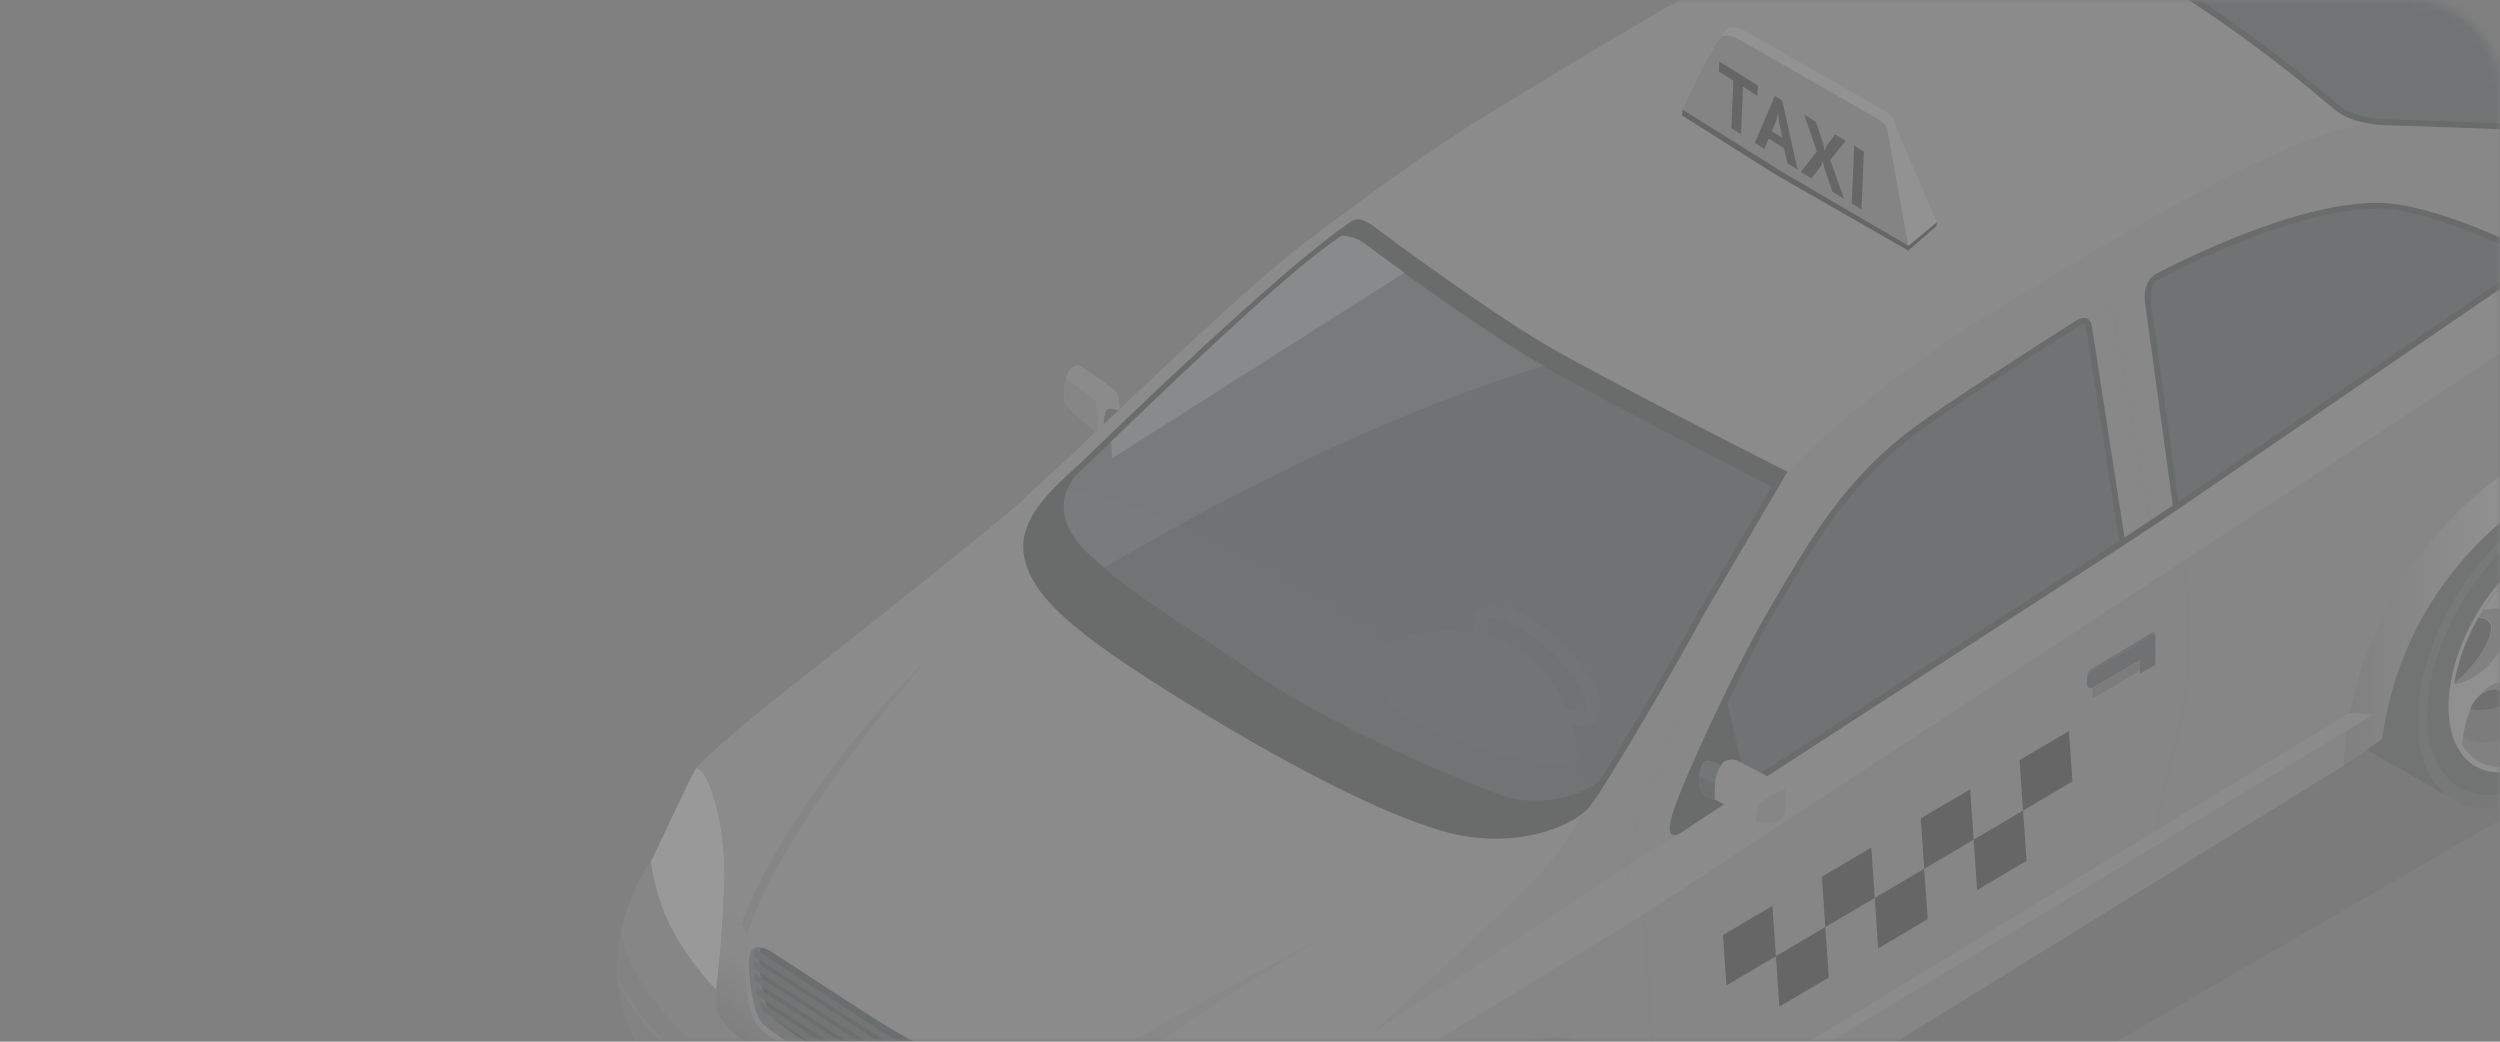 <svg width="300" height="125" viewBox="0 0 300 125" fill="none" xmlns="http://www.w3.org/2000/svg">
<rect x="0" y="0" width="300" height="125" fill="#808080" stroke="none"/>
<mask id="mask0" mask-type="alpha" maskUnits="userSpaceOnUse" x="0" y="0" width="300" height="125">
<rect width="300" height="125" rx="10" fill="white"/>
</mask>
<g mask="url(#mask0)">
<g opacity="0.2">
<g style="mix-blend-mode:multiply" opacity="0.2">
<path d="M286.557 30.705C275.497 24.312 257.405 24.312 246.354 30.705L75.288 129.585C64.237 135.978 64.237 146.438 75.288 152.831L120.445 178.939C131.496 185.331 149.597 185.331 160.648 178.939L331.705 80.058C342.765 73.675 342.765 63.205 331.705 56.813L286.557 30.705Z" fill="black"/>
</g>
<path d="M314.843 60.376L304.45 54.426C301.904 53.325 298.57 53.689 294.924 55.805C286.93 60.428 280.443 71.678 280.443 80.959C280.443 85.582 282.062 88.835 284.687 90.353L294.101 95.782L294.672 96.112L294.759 96.156C297.357 97.439 300.821 97.136 304.606 94.933C312.609 90.309 319.095 79.051 319.095 69.779C319.095 65.182 317.467 61.894 314.843 60.376Z" fill="#3B4447"/>
<path d="M319.095 69.78C319.095 79.026 312.608 90.285 304.606 94.934C296.604 99.583 290.117 95.801 290.117 86.555C290.117 77.309 296.604 66.05 304.606 61.401C312.608 56.752 319.095 60.525 319.095 69.78Z" fill="#555E61"/>
<path d="M317.996 70.43C317.996 78.965 312.011 89.339 304.632 93.597C297.253 97.856 291.277 94.404 291.277 85.878C291.277 77.352 297.253 66.969 304.632 62.702C312.011 58.434 317.996 61.895 317.996 70.43Z" fill="#3B4447"/>
<path d="M315.857 72.121C315.857 79.164 310.92 87.734 304.84 91.203C298.76 94.673 293.824 91.871 293.824 84.837C293.824 77.802 298.752 69.224 304.84 65.754C310.929 62.285 315.857 65.043 315.857 72.121Z" fill="#CDCCCB"/>
<path d="M315.397 72.363C315.397 79.085 310.686 87.256 304.874 90.621C299.063 93.987 294.352 91.255 294.352 84.55C294.352 77.845 299.063 69.657 304.874 66.335C310.686 63.013 315.397 65.65 315.397 72.363Z" fill="url(#paint0_linear)"/>
<path d="M304.84 66.283C299.029 69.64 294.317 77.81 294.317 84.498C294.298 85.7 294.483 86.896 294.863 88.037C296.786 89.511 299.644 89.511 302.831 87.664C308.651 84.298 313.362 76.128 313.362 69.449C313.377 68.247 313.193 67.051 312.817 65.91C310.885 64.427 308.027 64.435 304.84 66.283Z" fill="url(#paint1_linear)"/>
<path d="M294.352 83.83C295.936 85.521 298.569 85.712 301.54 83.995C306.399 81.184 310.339 74.35 310.339 68.729C310.375 67.382 310.078 66.047 309.473 64.843C307.829 64.921 306.231 65.416 304.831 66.283C299.227 69.518 294.655 77.255 294.352 83.83Z" fill="#343433"/>
<path d="M308.642 79.268C309.069 79.175 309.512 79.195 309.929 79.324C310.347 79.453 310.723 79.688 311.024 80.005C312.868 78.356 314.129 76.153 314.618 73.726C314.708 72.969 314.642 72.202 314.427 71.471C314.211 70.74 313.848 70.061 313.362 69.475C313.362 69.475 313.171 75.486 308.269 75.148C308.504 73.127 308.849 71.121 309.3 69.137C309.69 67.992 310.417 65.841 311.898 65.347C311.062 65.005 310.165 64.835 309.262 64.849C308.359 64.862 307.467 65.058 306.641 65.425C306.641 66.683 306.433 69.71 304.606 71.002C303.012 72.13 301.263 71.002 300.276 70.135C299.192 71.364 298.232 72.698 297.409 74.116C298.223 74.159 299.081 74.48 298.907 75.677C298.647 77.499 296.751 80.222 294.499 82.018C294.36 82.861 294.287 83.713 294.282 84.568C294.228 86.24 294.613 87.897 295.4 89.373C295.6 87.744 296.013 86.149 296.63 84.629C297.651 82.633 300.328 81.905 300.328 83.839C300.328 85.773 299.903 90.457 299.903 90.457C299.903 90.457 303.593 90.709 305.853 88.722C307.836 86.988 305.853 87.196 305.299 86.988C304.622 86.663 304.099 86.084 303.845 85.376C303.59 84.668 303.624 83.889 303.939 83.206C304.374 82.236 305.024 81.377 305.838 80.695C306.653 80.013 307.612 79.525 308.642 79.268Z" fill="#D0D2D4"/>
<path d="M302.744 86.641C301.878 85.01 301.947 83.032 300.423 82.061C299.8 81.653 298.596 82.139 297.444 83.553C298.656 82.408 300.363 82.243 300.363 83.796C300.363 85.739 299.938 90.414 299.938 90.414C301.865 90.51 303.776 90.03 305.429 89.035C304.275 88.587 303.321 87.737 302.744 86.641Z" fill="url(#paint2_linear)"/>
<path d="M301.54 73.656C301.367 72.841 299.479 72.954 298.015 73.18C297.825 73.474 297.634 73.778 297.461 74.047C298.275 74.09 299.133 74.411 298.959 75.608C298.699 77.43 296.803 80.153 294.551 81.949C294.547 82.009 294.547 82.07 294.551 82.131C299.488 81.246 301.791 74.958 301.54 73.656Z" fill="url(#paint3_linear)"/>
<path d="M302.112 78.479C302.093 78.848 301.988 79.206 301.804 79.526C301.621 79.846 301.364 80.117 301.055 80.318C300.466 80.656 299.999 80.379 299.999 79.702C300.017 79.334 300.122 78.975 300.306 78.656C300.49 78.336 300.746 78.064 301.055 77.864C301.644 77.525 302.112 77.803 302.112 78.479Z" fill="url(#paint4_linear)"/>
<path d="M323.746 37.27C323.746 37.27 324.144 23.678 323.746 21.458C323.347 19.237 320.74 9.679 313.465 3.538C306.19 -2.603 291.459 -12.777 279.022 -17.687C272.803 -20.133 265.018 -20.696 262.185 -21C261.434 -21.002 260.696 -20.795 260.055 -20.401L256.695 -18.25L252.546 -15.978C252.546 -15.978 239.598 -16.264 234.48 -14.894C229.361 -13.523 212.724 -5.795 205.9 -2.325C199.075 1.144 185.391 9.566 178.454 13.773C171.517 17.98 162.328 24.754 156.248 29.386C150.168 34.017 138.719 44.955 127.988 55.138C127.988 55.138 124.125 58.607 122.359 60.342C120.592 62.077 98.23 79.832 94.48 82.738C90.73 85.643 84.139 91.16 83.455 92.348C82.771 93.536 78.258 103.156 78.258 103.156C76.033 106.283 74.655 109.935 74.257 113.755C73.391 120.529 76.189 124.51 76.189 124.51C76.189 124.51 76.189 128.847 81.246 134.121C81.246 134.121 81.645 137.191 87.378 141.459C93.112 145.726 114.59 158.416 117.994 160.237C121.397 162.059 128.672 166.664 141.057 167.098C153.442 167.532 158.638 164.878 158.638 164.878L158.976 164.696C160.119 148.372 168.962 136.575 180.065 130.66C188.189 126.323 194.511 129.792 193.679 139.004C193.431 141.652 192.915 144.267 192.138 146.81L193.177 146.238L281.256 91.854L285.846 88.714C287.397 77.056 293.866 65.65 306.476 58.026C313.673 53.689 320.091 55.866 319.987 64.471C321.771 62.19 324.413 58.286 325.426 54.062C327.037 47.453 325.963 38.979 323.746 37.27Z" fill="#BBBBBB"/>
<g style="mix-blend-mode:multiply" opacity="0.15">
<path d="M197.048 109.852C197.048 109.852 156.906 134.373 154.628 135.439C152.351 136.506 136.935 139.134 120.453 132.152C107.982 126.87 96.888 120.694 90.929 113.625C90.219 113.677 89.838 114.345 89.881 115.75C89.959 117.979 90.435 121.7 91.553 122.81C92.67 123.921 98.126 127.503 101.079 129.324C104.033 131.146 110.286 134.789 113.629 136.315C116.816 137.773 118.167 137.139 119.12 136.315L119.301 136.159C119.096 136.384 118.879 136.598 118.652 136.801C117.682 137.625 116.339 138.258 113.152 136.801C109.809 135.275 103.53 131.597 100.603 129.801C97.676 128.006 92.211 124.415 91.076 123.296C89.942 122.177 89.483 118.465 89.405 116.236C89.353 114.64 89.968 113.686 90.929 113.634C89.111 111.575 87.737 109.163 86.893 106.547C85.873 102.797 84.016 99.327 81.463 96.399C79.999 99.478 78.284 103.13 78.284 103.13C76.046 106.262 74.658 109.924 74.257 113.755C73.391 120.529 76.189 124.511 76.189 124.511V124.571C78.146 126.87 81.818 130.235 83.49 131.84C86.902 135.11 108.476 147.27 113.083 149.872C116.894 152.024 125.58 156.595 136.337 157.679C138.26 157.878 139.1 159.839 139.152 161.287C139.204 162.736 139.152 163.959 137.42 163.776C128.861 162.802 120.585 160.115 113.083 155.875C108.476 153.273 85.066 140.886 81.246 134.104C81.246 134.104 81.645 137.174 87.378 141.442C93.112 145.709 114.59 158.399 117.994 160.22C121.397 162.042 128.672 166.665 141.057 167.098C145.616 167.318 150.185 166.983 154.663 166.101C154.623 165.523 154.623 164.944 154.663 164.366C155.806 148.025 164.545 134.008 178.047 126.792C180.645 125.318 183.566 124.508 186.552 124.432C188.111 124.399 189.66 124.696 191.097 125.303C192.534 125.909 193.827 126.813 194.892 127.954C196.26 129.455 197.49 132.751 197.3 137.027L281.958 85.531C284.417 72.642 292.264 61.487 304.233 54.245C305.827 53.271 307.546 52.518 309.343 52.007L322.975 42.856L323.728 37.253C323.728 37.253 323.902 31.407 323.91 26.758L197.048 109.852Z" fill="black"/>
</g>
<g style="mix-blend-mode:multiply" opacity="0.08">
<path d="M312.245 14.795L308.677 13.364L284.842 14.917C277.412 14.518 255.95 27.138 239.564 37.139C223.178 47.14 214.492 56.611 214.492 56.611L191.887 93.908C190.258 97.278 188.293 100.474 186.024 103.449C182.811 107.396 164.086 124.414 164.086 124.414L201.137 100.188L261.086 60.844C261.086 60.844 302.657 32.819 304.554 31.527C307.922 29.519 310.555 26.477 312.063 22.853C314.168 17.675 312.245 14.795 312.245 14.795Z" fill="black"/>
</g>
<g style="mix-blend-mode:multiply" opacity="0.15">
<path d="M197.17 138.535C197.081 139.246 196.954 139.953 196.789 140.651C196.495 141.935 196.191 143.253 195.862 144.571L281.213 91.87C281.291 90.456 281.43 89.06 281.62 87.672L197.17 138.535Z" fill="black"/>
</g>
<g style="mix-blend-mode:multiply" opacity="0.1">
<path d="M82.286 127.425L83.628 128.674C85.153 130.139 91.483 134.433 112.979 146.576L113.178 146.68C123.571 152.535 133.696 155.206 143.326 154.625C148.033 154.386 152.682 153.475 157.131 151.919C157.547 150.679 157.997 149.464 158.517 148.276C153.661 150.149 148.534 151.224 143.335 151.459C129.426 152.327 117.691 146.09 113.083 143.488C108.476 140.886 86.902 128.743 83.49 125.456C80.675 122.749 75.695 118.048 74.552 111.951C74.439 112.532 74.335 113.13 74.257 113.755C74.121 114.83 74.072 115.915 74.11 116.999C76.128 121.7 79.488 124.831 82.286 127.425Z" fill="black"/>
</g>
<g style="mix-blend-mode:screen" opacity="0.3">
<path style="mix-blend-mode:screen" opacity="0.3" d="M122.619 133.035C123.606 133.405 124.585 133.744 125.555 134.05C129.643 131.257 148.35 118.524 159.981 111.759C148.87 117.648 127.885 128.95 122.619 133.035Z" fill="url(#paint5_linear)"/>
</g>
<g style="mix-blend-mode:multiply" opacity="0.15">
<path d="M89.708 112.098C93.294 99.79 111.36 78.964 111.36 78.964C97.018 93.475 90.877 105.532 88.92 110.996C89.197 111.369 89.448 111.734 89.708 112.098Z" fill="black"/>
</g>
<path style="mix-blend-mode:multiply" opacity="0.3" d="M321.373 55.033C320.356 53.881 319.101 52.965 317.696 52.348C316.29 51.731 314.767 51.428 313.232 51.459C310.041 51.567 306.938 52.535 304.251 54.261C292.282 61.504 284.435 72.658 281.975 85.547L284.799 85.764L281.62 87.672C281.43 89.06 281.291 90.456 281.213 91.87H281.283L285.873 88.73C287.423 77.073 293.893 65.667 306.503 58.043C313.7 53.706 320.117 55.883 320.013 64.487C321.171 63.008 322.213 61.442 323.131 59.803C323.048 58.07 322.434 56.404 321.373 55.033Z" fill="url(#paint6_linear)"/>
<path style="mix-blend-mode:multiply" opacity="0.3" d="M194.477 140.167L197.3 137.053C197.525 132.777 196.261 129.481 194.892 127.98C193.827 126.839 192.534 125.936 191.097 125.329C189.66 124.722 188.111 124.425 186.552 124.459C183.567 124.534 180.646 125.344 178.047 126.818C164.545 134.008 155.807 148.051 154.663 164.392C154.623 164.97 154.623 165.549 154.663 166.127C156.038 165.868 157.38 165.458 158.665 164.904L159.002 164.722C160.146 148.398 168.988 136.602 180.091 130.686C188.215 126.349 194.537 129.819 193.706 139.03C193.458 141.678 192.941 144.294 192.164 146.837L193.204 146.264L195.862 144.625C196.192 143.298 196.495 142.023 196.789 140.704C196.954 140.006 197.081 139.3 197.17 138.588L194.477 140.167Z" fill="url(#paint7_linear)"/>
<g style="mix-blend-mode:multiply" opacity="0.1">
<path d="M154.663 164.392C154.944 160.316 155.724 156.29 156.985 152.405C152.583 153.9 147.995 154.776 143.353 155.007C142.487 155.059 141.62 155.085 140.754 155.085C131.834 155.085 122.524 152.37 113.04 147.009L112.841 146.897C91.302 134.753 84.945 130.417 83.395 128.942C82.979 128.543 82.529 128.127 82.061 127.693C79.419 125.247 76.284 122.324 74.214 118.091C74.367 120.368 75.056 122.576 76.224 124.536V124.597C78.181 126.895 81.853 130.261 83.525 131.865C86.937 135.135 108.511 147.296 113.118 149.898C116.929 152.049 125.616 156.62 136.372 157.704C138.295 157.904 139.135 159.864 139.187 161.312C139.239 162.761 139.187 163.984 137.455 163.802C128.896 162.828 120.62 160.141 113.118 155.9C108.511 153.298 85.101 140.912 81.281 134.129C81.281 134.129 81.68 137.2 87.413 141.467C93.147 145.734 114.625 158.424 118.029 160.246C121.432 162.067 128.673 166.664 141.058 167.098C145.616 167.317 150.185 166.983 154.663 166.1C154.624 165.531 154.624 164.96 154.663 164.392Z" fill="black"/>
</g>
<path style="mix-blend-mode:multiply" opacity="0.2" d="M120.454 132.178C107.982 126.895 96.888 120.72 90.929 113.651C90.219 113.703 89.838 114.37 89.881 115.776C89.959 118.005 90.436 121.726 91.553 122.836C92.67 123.946 98.126 127.528 101.08 129.35C104.033 131.171 110.286 134.814 113.629 136.341C116.816 137.798 118.167 137.165 119.12 136.341L119.302 136.185C119.096 136.41 118.879 136.624 118.652 136.827C117.682 137.651 116.34 138.284 113.153 136.827C109.81 135.3 103.531 131.622 100.603 129.827C97.676 128.031 92.211 124.441 91.076 123.322C89.942 122.203 89.483 118.49 89.405 116.261C89.353 114.665 89.968 113.711 90.929 113.659C89.111 111.601 87.737 109.188 86.893 106.573C86.514 105.283 86.051 104.02 85.508 102.791L83.49 103.806L85.308 113.347L85.941 118.759C85.941 118.759 84.945 121.83 88.738 124.493C92.531 127.155 104.327 134.814 109.524 137.547C114.72 140.279 121.042 142.751 127.538 141.502C131.002 140.851 133.367 138.397 134.856 136.228C129.904 135.494 125.064 134.133 120.454 132.178Z" fill="url(#paint8_linear)"/>
<path d="M83.559 92.193C83.521 92.239 83.486 92.289 83.455 92.34C82.771 93.537 78.259 103.148 78.259 103.148C78.259 103.148 78.207 103.226 78.103 103.356C78.492 106.08 79.298 108.728 80.493 111.206C81.955 113.945 83.779 116.474 85.915 118.726C86.507 113.748 86.819 108.741 86.85 103.729C86.755 98.837 85.153 92.427 83.559 92.193Z" fill="url(#paint9_linear)"/>
<path d="M86.876 103.727C86.8 101.498 86.51 99.282 86.01 97.109L81.559 99.321C81.266 99.496 81.032 99.755 80.886 100.064C80.739 100.372 80.687 100.717 80.736 101.055C80.801 102.048 81.085 103.014 81.567 103.884C82.049 104.754 82.718 105.506 83.525 106.086C83.793 106.311 84.116 106.463 84.46 106.527C84.804 106.59 85.159 106.564 85.491 106.45L86.928 105.748C86.902 105.08 86.894 104.351 86.876 103.727Z" fill="url(#paint10_linear)"/>
<path d="M80.692 101.048C80.758 102.041 81.041 103.007 81.524 103.876C82.006 104.746 82.674 105.498 83.481 106.079C83.75 106.304 84.072 106.455 84.416 106.519C84.761 106.583 85.116 106.557 85.447 106.443C85.744 106.269 85.983 106.012 86.137 105.704C86.291 105.396 86.352 105.05 86.313 104.708C86.248 103.713 85.963 102.746 85.479 101.874C84.995 101.003 84.325 100.25 83.516 99.669C83.247 99.445 82.924 99.294 82.579 99.231C82.235 99.169 81.88 99.197 81.55 99.313C81.251 99.484 81.01 99.741 80.857 100.05C80.704 100.359 80.647 100.706 80.692 101.048Z" fill="white"/>
<path d="M86.876 103.728C86.876 103.632 86.876 103.528 86.876 103.433L82.693 105.48C82.393 105.649 82.15 105.905 81.995 106.214C81.841 106.524 81.782 106.872 81.827 107.214C81.894 108.207 82.179 109.172 82.661 110.041C83.143 110.911 83.81 111.663 84.616 112.245C84.875 112.457 85.181 112.603 85.508 112.67C85.835 112.738 86.174 112.726 86.495 112.635C86.771 109.674 86.898 106.701 86.876 103.728Z" fill="url(#paint11_linear)"/>
<path d="M84.651 105.844C84.382 105.619 84.06 105.467 83.716 105.403C83.371 105.339 83.016 105.366 82.685 105.479C82.384 105.649 82.141 105.905 81.987 106.214C81.833 106.523 81.774 106.872 81.819 107.214C81.886 108.206 82.17 109.172 82.653 110.041C83.135 110.911 83.802 111.663 84.608 112.245C84.866 112.457 85.172 112.602 85.499 112.67C85.827 112.738 86.165 112.726 86.487 112.635C86.599 111.291 86.703 109.851 86.764 108.42C86.289 107.395 85.562 106.509 84.651 105.844Z" fill="white"/>
<path d="M83.559 92.193C83.521 92.239 83.486 92.289 83.455 92.34C82.771 93.537 78.259 103.148 78.259 103.148C78.259 103.148 78.207 103.226 78.103 103.356C78.492 106.08 79.298 108.728 80.493 111.206C81.955 113.945 83.779 116.474 85.915 118.726C86.507 113.748 86.819 108.741 86.85 103.729C86.755 98.837 85.153 92.427 83.559 92.193Z" fill="url(#paint12_linear)"/>
<path d="M303.35 30.012C301.505 29.214 291.84 24.4 285.431 24.339C279.022 24.279 270.336 27.193 260.93 31.738C260.358 32.007 259.752 32.362 259.068 32.675C257.925 33.195 257.18 34.219 257.405 36.361L260.739 60.647L254.945 64.499L251.048 39.293C250.901 37.983 249.983 37.922 249.117 38.477C241.695 43.196 233.528 48.487 230.011 51.054C221.221 57.473 217.124 64.932 212.404 72.929C207.996 80.415 200.868 95.95 200.47 98.534C200.47 98.534 199.786 101.345 202.011 99.74C203.908 98.378 243.158 72.99 255.067 65.297L260.852 61.463L304.554 31.564C304.554 31.564 305.645 31.018 303.35 30.012Z" fill="#141C1E"/>
<path d="M204.445 73.768C201.734 78.894 192.588 94.585 190.744 96.814C188.899 99.043 182.906 101.498 175.839 100.353C168.771 99.208 155.806 92.624 142.235 84.254C128.664 75.884 123.727 71.521 122.878 66.655C122.03 61.789 127.209 57.93 130.171 55.076C133.133 52.222 153.555 32.333 162.155 26.565C162.155 26.565 162.925 25.698 164.909 27.207C166.892 28.716 178.341 37.139 185.253 41.233C192.164 45.327 214.491 56.611 214.491 56.611L204.445 73.768Z" fill="#141C1E"/>
<path d="M151.027 81.072C141.405 74.402 136.529 71.791 131.038 66.891C125.547 61.99 128.059 58.13 129.306 56.846C129.765 56.395 130.232 55.979 130.648 55.597L131.107 55.155C146.107 40.653 155.565 31.979 160.831 28.431L160.909 28.379C160.979 28.359 161.054 28.359 161.125 28.379C161.997 28.431 162.839 28.712 163.567 29.195C165.395 30.608 176.706 38.909 183.703 43.073C189.87 46.724 208.776 56.456 212.604 58.39L203.762 73.491C201.726 77.334 195.759 87.595 192.347 93.103C190.987 95.314 185.098 96.858 181.088 95.705C177.078 94.551 160.094 87.361 151.027 81.072Z" fill="#303E42"/>
<path d="M286.67 15.04C286.67 15.04 282.262 15.118 279.975 13.002C273.039 7.079 265.646 1.716 257.864 -3.036C251.904 -6.489 245.628 -9.365 239.123 -11.623C237.52 -12.265 233.58 -13.861 237.806 -14.72C242.033 -15.578 252.607 -15.734 252.607 -15.734C257.859 -16.468 263.206 -16.072 268.292 -14.572C277.111 -11.813 285.519 -7.874 293.287 -2.863C300.674 1.917 308.633 9.281 310.158 11.267C311.682 13.253 313.977 15.977 310.158 15.855C306.338 15.734 286.67 15.04 286.67 15.04Z" fill="#141C1E"/>
<path d="M310.201 15.134C306.442 15.013 286.895 14.328 286.696 14.319H286.609C286.185 14.319 282.409 14.267 280.478 12.471C273.501 6.514 266.064 1.119 258.237 -3.662C252.587 -6.966 246.636 -9.725 240.465 -11.902C239.98 -12.075 239.599 -12.205 239.391 -12.301C238.446 -12.611 237.553 -13.061 236.741 -13.636C236.446 -13.897 237.113 -14.165 237.789 -14.304C241.911 -15.172 252.278 -15.363 252.382 -15.363H252.503C252.503 -15.363 254.669 -15.562 257.596 -15.562C261.155 -15.51 264.688 -14.94 268.084 -13.871C276.829 -11.123 285.168 -7.217 292.88 -2.257C300.38 2.601 308.148 9.817 309.569 11.708L309.872 12.107C310.374 12.766 311.708 14.518 311.509 14.926C311.509 14.969 311.223 15.134 310.409 15.134H310.201Z" fill="#39464A"/>
<path d="M300.778 33.262L261.406 60.203L258.124 36.263C257.916 34.277 258.687 33.661 259.371 33.34C259.787 33.149 260.159 32.95 260.523 32.759L261.242 32.386C271.314 27.529 279.386 25.065 285.24 25.065H285.422C289.987 25.065 296.283 27.72 300.146 29.342C301.193 29.801 303.359 31.493 300.778 33.262Z" fill="#303E42"/>
<path d="M209.52 93.935C221.87 85.895 245.124 70.854 254.278 64.939L250.329 39.377C250.329 39.039 250.208 38.866 250.069 38.866C249.866 38.887 249.671 38.962 249.506 39.083C242.846 43.324 234.134 48.945 230.453 51.642C222.234 57.644 218.12 64.653 213.764 72.077L213.045 73.292C211.365 76.154 209.251 80.231 207.277 84.359L209.52 93.935Z" fill="#303E42"/>
<path d="M170.149 79.191C162.147 73.955 153.87 69.155 145.353 64.81C136.693 60.369 130.751 59.224 127.98 58.938C127.27 60.828 127.365 63.63 131.037 66.891C136.528 71.792 141.43 74.403 151.026 81.073C160.094 87.361 177.095 94.465 181.122 95.619C184.567 96.446 188.198 95.915 191.264 94.135C186.414 88.602 175.544 82.634 170.149 79.191Z" fill="#39464A"/>
<path opacity="0.7" d="M133.436 55.007L168.529 32.724C166.121 30.989 164.276 29.619 163.627 29.116C162.899 28.633 162.056 28.352 161.185 28.3C161.114 28.28 161.039 28.28 160.968 28.3L160.89 28.352C155.884 31.718 147.094 39.724 133.349 52.968L133.436 55.007Z" fill="#C5D0D3"/>
<path d="M191.775 83.398C190.64 79.885 186.397 75.427 182.309 73.449C181.377 72.961 180.365 72.646 179.321 72.521C177.173 72.339 176.168 73.692 176.991 76.225C178.134 79.694 182.378 84.187 186.457 86.174C187.392 86.661 188.407 86.976 189.454 87.102C191.602 87.266 192.606 85.922 191.775 83.398ZM190.251 85.254C190.181 85.341 189.904 85.419 189.454 85.384C188.633 85.278 187.839 85.025 187.107 84.638C183.504 82.904 179.624 78.844 178.637 75.817C178.351 74.95 178.438 74.481 178.524 74.369C178.611 74.256 178.871 74.195 179.321 74.239C180.14 74.34 180.933 74.593 181.659 74.984C185.271 76.719 189.151 80.77 190.129 83.806C190.424 84.682 190.337 85.133 190.251 85.246V85.254Z" fill="#3D4B4F"/>
<path d="M166.329 77.472L166.832 76.925C166.832 76.925 174.54 73.638 181.754 77.637C188.968 81.635 189.358 91.037 189.358 91.037L188.89 91.463C188.89 91.463 183.434 92.581 172.028 87.603C160.622 82.624 166.329 77.472 166.329 77.472Z" fill="#3D4B4F"/>
<path opacity="0.2" d="M183.755 42.987C176.757 38.832 165.446 30.531 163.619 29.109C162.89 28.626 162.048 28.345 161.176 28.293C161.105 28.273 161.03 28.273 160.96 28.293L160.882 28.345C155.616 31.893 146.159 40.567 131.158 55.069L130.699 55.511C130.283 55.91 129.833 56.309 129.357 56.76C128.084 58.044 125.563 61.913 131.089 66.805C131.583 67.256 132.076 67.672 132.579 68.088C145.57 60.412 165.325 49.943 185.478 43.854C184.803 43.594 184.248 43.264 183.755 42.987Z" fill="white"/>
<path d="M119.103 129.949C117.509 129.081 110.156 125.404 106.596 123.253C103.037 121.101 94.151 115.177 92.48 114.171C92.114 113.936 91.709 113.769 91.284 113.677C91.114 114.145 91.046 114.645 91.085 115.143C91.163 117.38 91.639 121.093 92.757 122.212C93.874 123.331 99.33 126.895 102.283 128.717C105.237 130.538 111.49 134.181 114.833 135.717C116.799 136.584 118.072 136.714 118.973 136.471L119.12 136.341C120.116 135.474 121.579 133.6 121.718 132.568C121.969 131.102 119.103 129.949 119.103 129.949Z" fill="#1B2628"/>
<path d="M114.815 135.717C111.472 134.182 105.202 130.513 102.266 128.717C99.33 126.922 93.874 123.322 92.739 122.212C91.605 121.102 91.146 117.381 91.068 115.143C91.028 114.646 91.096 114.146 91.267 113.677C90.332 113.512 89.812 114.146 89.864 115.776C89.942 118.005 90.418 121.726 91.535 122.837C92.653 123.947 98.109 127.529 101.062 129.351C104.015 131.172 110.268 134.815 113.612 136.342C116.634 137.721 118.002 137.209 118.955 136.472C118.054 136.715 116.781 136.61 114.815 135.717Z" fill="#5A6567"/>
<path d="M206.489 91.925C205.992 91.596 205.42 91.399 204.827 91.352C204.142 91.413 203.787 92.853 203.961 94.344C204.134 95.836 205.797 95.958 205.797 95.958C205.797 95.958 210.361 98.43 210.993 98.638C211.879 98.797 212.789 98.746 213.652 98.491C214.128 98.282 214.379 96.973 214.379 95.888C214.379 94.804 214.267 94.44 213.47 93.937C212.673 93.434 208.386 91.222 208.386 91.222C208.386 91.222 206.957 90.814 206.489 91.925Z" fill="#BBBBBB"/>
<path d="M205.823 93.902C205.872 93.197 206.101 92.515 206.489 91.924C205.992 91.596 205.42 91.399 204.827 91.352C204.142 91.413 203.787 92.853 203.961 94.344C204.134 95.836 205.797 95.958 205.797 95.958C205.729 95.274 205.738 94.584 205.823 93.902Z" fill="#414E52"/>
<path d="M205.762 95.957C205.71 95.309 205.728 94.658 205.814 94.014C205.153 93.8 204.519 93.508 203.926 93.147C203.882 93.553 203.882 93.963 203.926 94.37C204.064 95.827 205.762 95.957 205.762 95.957Z" fill="#283539"/>
<g style="mix-blend-mode:multiply" opacity="0.15">
<path d="M213.599 98.489C214.076 98.281 214.327 96.972 214.327 95.887C214.355 95.49 214.302 95.092 214.171 94.716C213.14 95.105 212.165 95.627 211.27 96.269C210.873 96.943 210.681 97.717 210.715 98.498L210.941 98.602C211.823 98.772 212.734 98.734 213.599 98.489Z" fill="black"/>
</g>
<path d="M131.453 51.85L134.371 49.083C134.347 48.402 134.239 47.726 134.051 47.071C132.663 45.963 131.217 44.929 129.721 43.974C129.721 43.974 129.236 43.497 128.456 44.261C127.677 45.024 127.59 47.583 127.72 48.259C127.841 48.78 130.344 50.931 131.453 51.85Z" fill="#BBBBBB"/>
<g style="mix-blend-mode:multiply" opacity="0.15">
<path d="M131.522 48.261C131.28 47.775 128.968 46.135 127.937 45.416C127.723 46.348 127.662 47.309 127.755 48.261C127.842 48.781 130.353 50.932 131.453 51.851L131.722 51.6C131.788 50.483 131.721 49.362 131.522 48.261Z" fill="black"/>
</g>
<path d="M134.207 49.249C133.792 49.093 133.168 48.91 132.856 49.145C132.544 49.379 132.449 50.394 132.44 50.879L134.207 49.249Z" fill="#414E52"/>
<path d="M250.97 80.317L258.245 75.937C258.245 75.937 258.609 75.738 258.635 76.336C258.661 76.935 258.635 79.806 258.635 79.806L256.807 80.812V79.207L251.109 82.503C251.109 82.503 250.364 82.85 250.407 81.792C250.45 80.734 250.719 80.465 250.97 80.317Z" fill="#2E383B"/>
<path d="M250.97 80.656L258.245 76.319C258.245 76.319 258.609 76.119 258.635 76.709C258.635 76.553 258.635 76.414 258.635 76.336C258.635 75.738 258.245 75.937 258.245 75.937L250.97 80.317C250.719 80.465 250.434 80.768 250.408 81.827C250.403 81.905 250.403 81.983 250.408 82.061C250.442 81.098 250.728 80.794 250.97 80.656Z" fill="#485255"/>
<path style="mix-blend-mode:screen" opacity="0.3" d="M256.808 79.242L251.109 82.538V83.831L256.842 80.465L256.808 79.242Z" fill="url(#paint13_linear)"/>
<g style="mix-blend-mode:multiply" opacity="0.2">
<g style="mix-blend-mode:multiply" opacity="0.2">
<path d="M258.523 100.642C258.419 99.376 259.389 95.49 260.402 91.37C261.163 88.573 261.779 85.739 262.247 82.878C262.593 79.348 262.247 69 262.247 68.228L257.968 63.093C257.968 62.885 254.236 42.615 253.82 39.423C253.404 36.231 251.837 35.086 251.819 35.034L251.975 34.826C252.045 34.886 253.655 36.153 254.08 39.388C254.504 42.623 258.046 62.07 258.22 63.007L262.507 68.159V68.202C262.507 68.315 262.862 79.27 262.507 82.948C262.041 85.826 261.423 88.678 260.653 91.491C259.692 95.394 258.687 99.445 258.782 100.677L258.523 100.642Z" fill="black"/>
</g>
</g>
<g style="mix-blend-mode:multiply" opacity="0.2">
<g style="mix-blend-mode:multiply" opacity="0.2">
<path d="M199.483 135.249C198.78 133.907 198.38 132.426 198.314 130.912C198.314 128.804 197.248 110.893 197.205 110.173L194.823 104.284V104.214C196.589 97.575 199.069 91.148 202.219 85.045C207.191 75.66 217.254 59.267 223.083 53.863L223.256 54.054C217.454 59.441 207.407 75.799 202.471 85.167C199.335 91.242 196.867 97.64 195.109 104.249L197.482 110.121C197.482 110.303 198.582 128.743 198.582 130.895C198.654 132.363 199.044 133.799 199.725 135.101L199.483 135.249Z" fill="black"/>
</g>
</g>
<path d="M120.081 135.354L120.532 134.79C116.981 132.96 110.901 129.829 107.541 127.799C103.358 125.266 93.242 118.544 90.522 116.844C90.522 117.156 90.583 117.469 90.626 117.79C94.169 120.054 102.985 125.9 106.813 128.198C110.252 130.306 116.574 133.541 120.081 135.354Z" fill="#404B4D"/>
<path d="M120.896 134.277C121.034 134.077 121.156 133.878 121.268 133.678C117.882 131.944 111.144 128.474 107.541 126.306C103.314 123.704 93.026 116.903 90.436 115.299V115.438C90.436 115.68 90.436 115.932 90.436 116.201C93.9 118.395 102.89 124.372 106.779 126.722C110.546 128.986 117.648 132.603 120.896 134.277Z" fill="#404B4D"/>
<path d="M90.644 113.937C90.547 114.181 90.486 114.438 90.462 114.7C93.926 116.886 102.925 122.879 106.813 125.238C110.702 127.598 118.713 131.657 121.536 133.131C121.622 132.953 121.683 132.763 121.718 132.568C121.718 132.516 121.718 132.472 121.718 132.429C118.523 130.772 111.326 127.103 107.523 124.822C103.418 122.324 93.537 115.749 90.644 113.937Z" fill="#404B4D"/>
<path d="M119.111 136.307C119.276 136.159 119.458 135.986 119.648 135.786C116.037 133.93 110.633 131.128 107.524 129.255C103.436 126.783 93.666 120.295 90.696 118.421C90.748 118.76 90.808 119.089 90.878 119.419C94.576 121.795 103.055 127.416 106.796 129.671C109.957 131.614 115.5 134.485 119.111 136.307Z" fill="#404B4D"/>
<path d="M117.241 136.862C117.657 136.892 118.075 136.839 118.471 136.706C114.946 134.885 110.312 132.456 107.541 130.782C103.6 128.397 94.376 122.273 91.085 120.166C91.175 120.539 91.288 120.907 91.423 121.267C95.338 123.8 103.262 129.073 106.839 131.198C109.455 132.838 113.785 135.076 117.241 136.862Z" fill="#404B4D"/>
<path d="M202.41 12.68L229.024 29.498L232.41 26.688L227.3 14.745C227.3 14.745 227.344 14.12 226.434 13.478L209.018 3.495C209.018 3.495 207.797 2.922 207.06 3.633C206.489 4.18 202.41 12.68 202.41 12.68Z" fill="#DDDDDD"/>
<path d="M201.83 13.253L213.088 20.582L228.998 29.516L226.504 15.69C226.504 15.69 226.504 15.074 225.638 14.441L208.221 4.466C207.751 4.269 207.233 4.215 206.732 4.31C205.943 4.466 201.83 13.253 201.83 13.253Z" fill="#969696"/>
<path d="M201.891 13.15L213.756 20.566L229.025 29.5L232.411 26.69L232.385 27.115L228.999 30.072L213.331 21.104L201.856 13.87L201.891 13.15Z" fill="black"/>
<path d="M210.889 11.485L209.157 10.409L208.923 16.108L207.763 15.388L208.005 9.672L206.273 8.587L206.325 7.382L210.95 10.27L210.889 11.485Z" fill="black"/>
<path d="M214.067 17.762L212.248 16.625L211.729 17.875L210.577 17.146L212.993 11.525L213.859 12.063L215.712 20.355L214.491 19.592L214.067 17.762ZM212.612 15.741L213.885 16.539L213.504 14.726L213.365 13.529L213.14 14.509L212.612 15.741Z" fill="black"/>
<path d="M218.025 18.188L216.509 13.764L217.913 14.632L218.779 17.234L218.952 18.101L219.177 17.52L220.216 16.123L221.481 16.913L219.627 19.168L221.282 23.869L219.896 23.002L218.943 20.217L218.744 19.35L218.493 19.948L217.358 21.423L216.094 20.634L218.025 18.188Z" fill="black"/>
<path d="M222.503 17.477L223.663 18.205L223.377 25.144L222.217 24.416L222.503 17.477Z" fill="black"/>
<path d="M237.252 106.806L243.185 103.302L242.769 97.265L236.836 100.761L237.252 106.806Z" fill="black"/>
<path d="M219.038 111.248L213.105 114.743L213.521 120.789L219.454 117.293L219.038 111.248Z" fill="black"/>
<path d="M225.387 113.798L231.32 110.294L230.904 104.257L224.971 107.753L225.387 113.798Z" fill="black"/>
<path d="M224.556 101.707L218.623 105.203L219.039 111.248L224.971 107.753L224.556 101.707Z" fill="black"/>
<path d="M212.69 108.706L206.757 112.202L207.173 118.247L213.106 114.752L212.69 108.706Z" fill="black"/>
<path d="M236.42 94.716L230.488 98.212L230.904 104.257L236.836 100.762L236.42 94.716Z" fill="black"/>
<path d="M248.277 87.724L242.344 91.219L242.76 97.265L248.693 93.769L248.277 87.724Z" fill="black"/>
</g>
</g>
<defs>
<linearGradient id="paint0_linear" x1="11757.4" y1="9490.66" x2="12226" y2="8617.57" gradientUnits="userSpaceOnUse">
<stop stop-color="#D0D2D4"/>
<stop offset="1" stop-color="#86898B"/>
</linearGradient>
<linearGradient id="paint1_linear" x1="10654.6" y1="8418.55" x2="11042.6" y2="7685.46" gradientUnits="userSpaceOnUse">
<stop stop-color="#B6B8BA"/>
<stop offset="1" stop-color="#6C6F71"/>
</linearGradient>
<linearGradient id="paint2_linear" x1="4686.73" y1="3041.39" x2="4642.56" y2="2959.1" gradientUnits="userSpaceOnUse">
<stop stop-color="#D0D2D4"/>
<stop offset="1" stop-color="#86898B"/>
</linearGradient>
<linearGradient id="paint3_linear" x1="4095.6" y1="3129.39" x2="4125.26" y2="3030.38" gradientUnits="userSpaceOnUse">
<stop stop-color="#F3F5F7"/>
<stop offset="1" stop-color="#86898B"/>
</linearGradient>
<linearGradient id="paint4_linear" x1="1453.65" y1="994.347" x2="1456.95" y2="988.897" gradientUnits="userSpaceOnUse">
<stop stop-color="white"/>
<stop offset="1" stop-color="#BABDBF"/>
</linearGradient>
<linearGradient id="paint5_linear" x1="14775.7" y1="8268.2" x2="13300.4" y2="9734.9" gradientUnits="userSpaceOnUse">
<stop stop-color="white"/>
<stop offset="1"/>
</linearGradient>
<linearGradient id="paint6_linear" x1="281.213" y1="71.669" x2="323.131" y2="71.669" gradientUnits="userSpaceOnUse">
<stop/>
<stop offset="0.41" stop-color="white"/>
<stop offset="0.79" stop-color="white"/>
<stop offset="1"/>
</linearGradient>
<linearGradient id="paint7_linear" x1="16027.9" y1="17385.8" x2="18454.9" y2="16860.7" gradientUnits="userSpaceOnUse">
<stop/>
<stop offset="0.41" stop-color="white"/>
<stop offset="0.79" stop-color="white"/>
<stop offset="1"/>
</linearGradient>
<linearGradient id="paint8_linear" x1="105.982" y1="124.866" x2="101.121" y2="132.275" gradientUnits="userSpaceOnUse">
<stop offset="0.17" stop-color="white"/>
<stop offset="1"/>
</linearGradient>
<linearGradient id="paint9_linear" x1="2606.43" y1="9735.02" x2="2694.95" y2="9735.02" gradientUnits="userSpaceOnUse">
<stop stop-color="#FAFFFF"/>
<stop offset="1" stop-color="#D4D7D9"/>
</linearGradient>
<linearGradient id="paint10_linear" x1="1894.15" y1="3492.77" x2="1938.55" y2="3492.77" gradientUnits="userSpaceOnUse">
<stop stop-color="#FAFFFF"/>
<stop offset="1" stop-color="#D4D7D9"/>
</linearGradient>
<linearGradient id="paint11_linear" x1="1567.92" y1="3504.64" x2="1597.4" y2="3504.64" gradientUnits="userSpaceOnUse">
<stop stop-color="#FAFFFF"/>
<stop offset="1" stop-color="#D4D7D9"/>
</linearGradient>
<linearGradient id="paint12_linear" x1="2606.43" y1="9735.02" x2="2694.95" y2="9735.02" gradientUnits="userSpaceOnUse">
<stop stop-color="white"/>
<stop offset="1" stop-color="white"/>
</linearGradient>
<linearGradient id="paint13_linear" x1="3074.25" y1="1622.83" x2="3071.03" y2="1616.75" gradientUnits="userSpaceOnUse">
<stop stop-color="white"/>
<stop offset="1"/>
</linearGradient>
</defs>
</svg>
